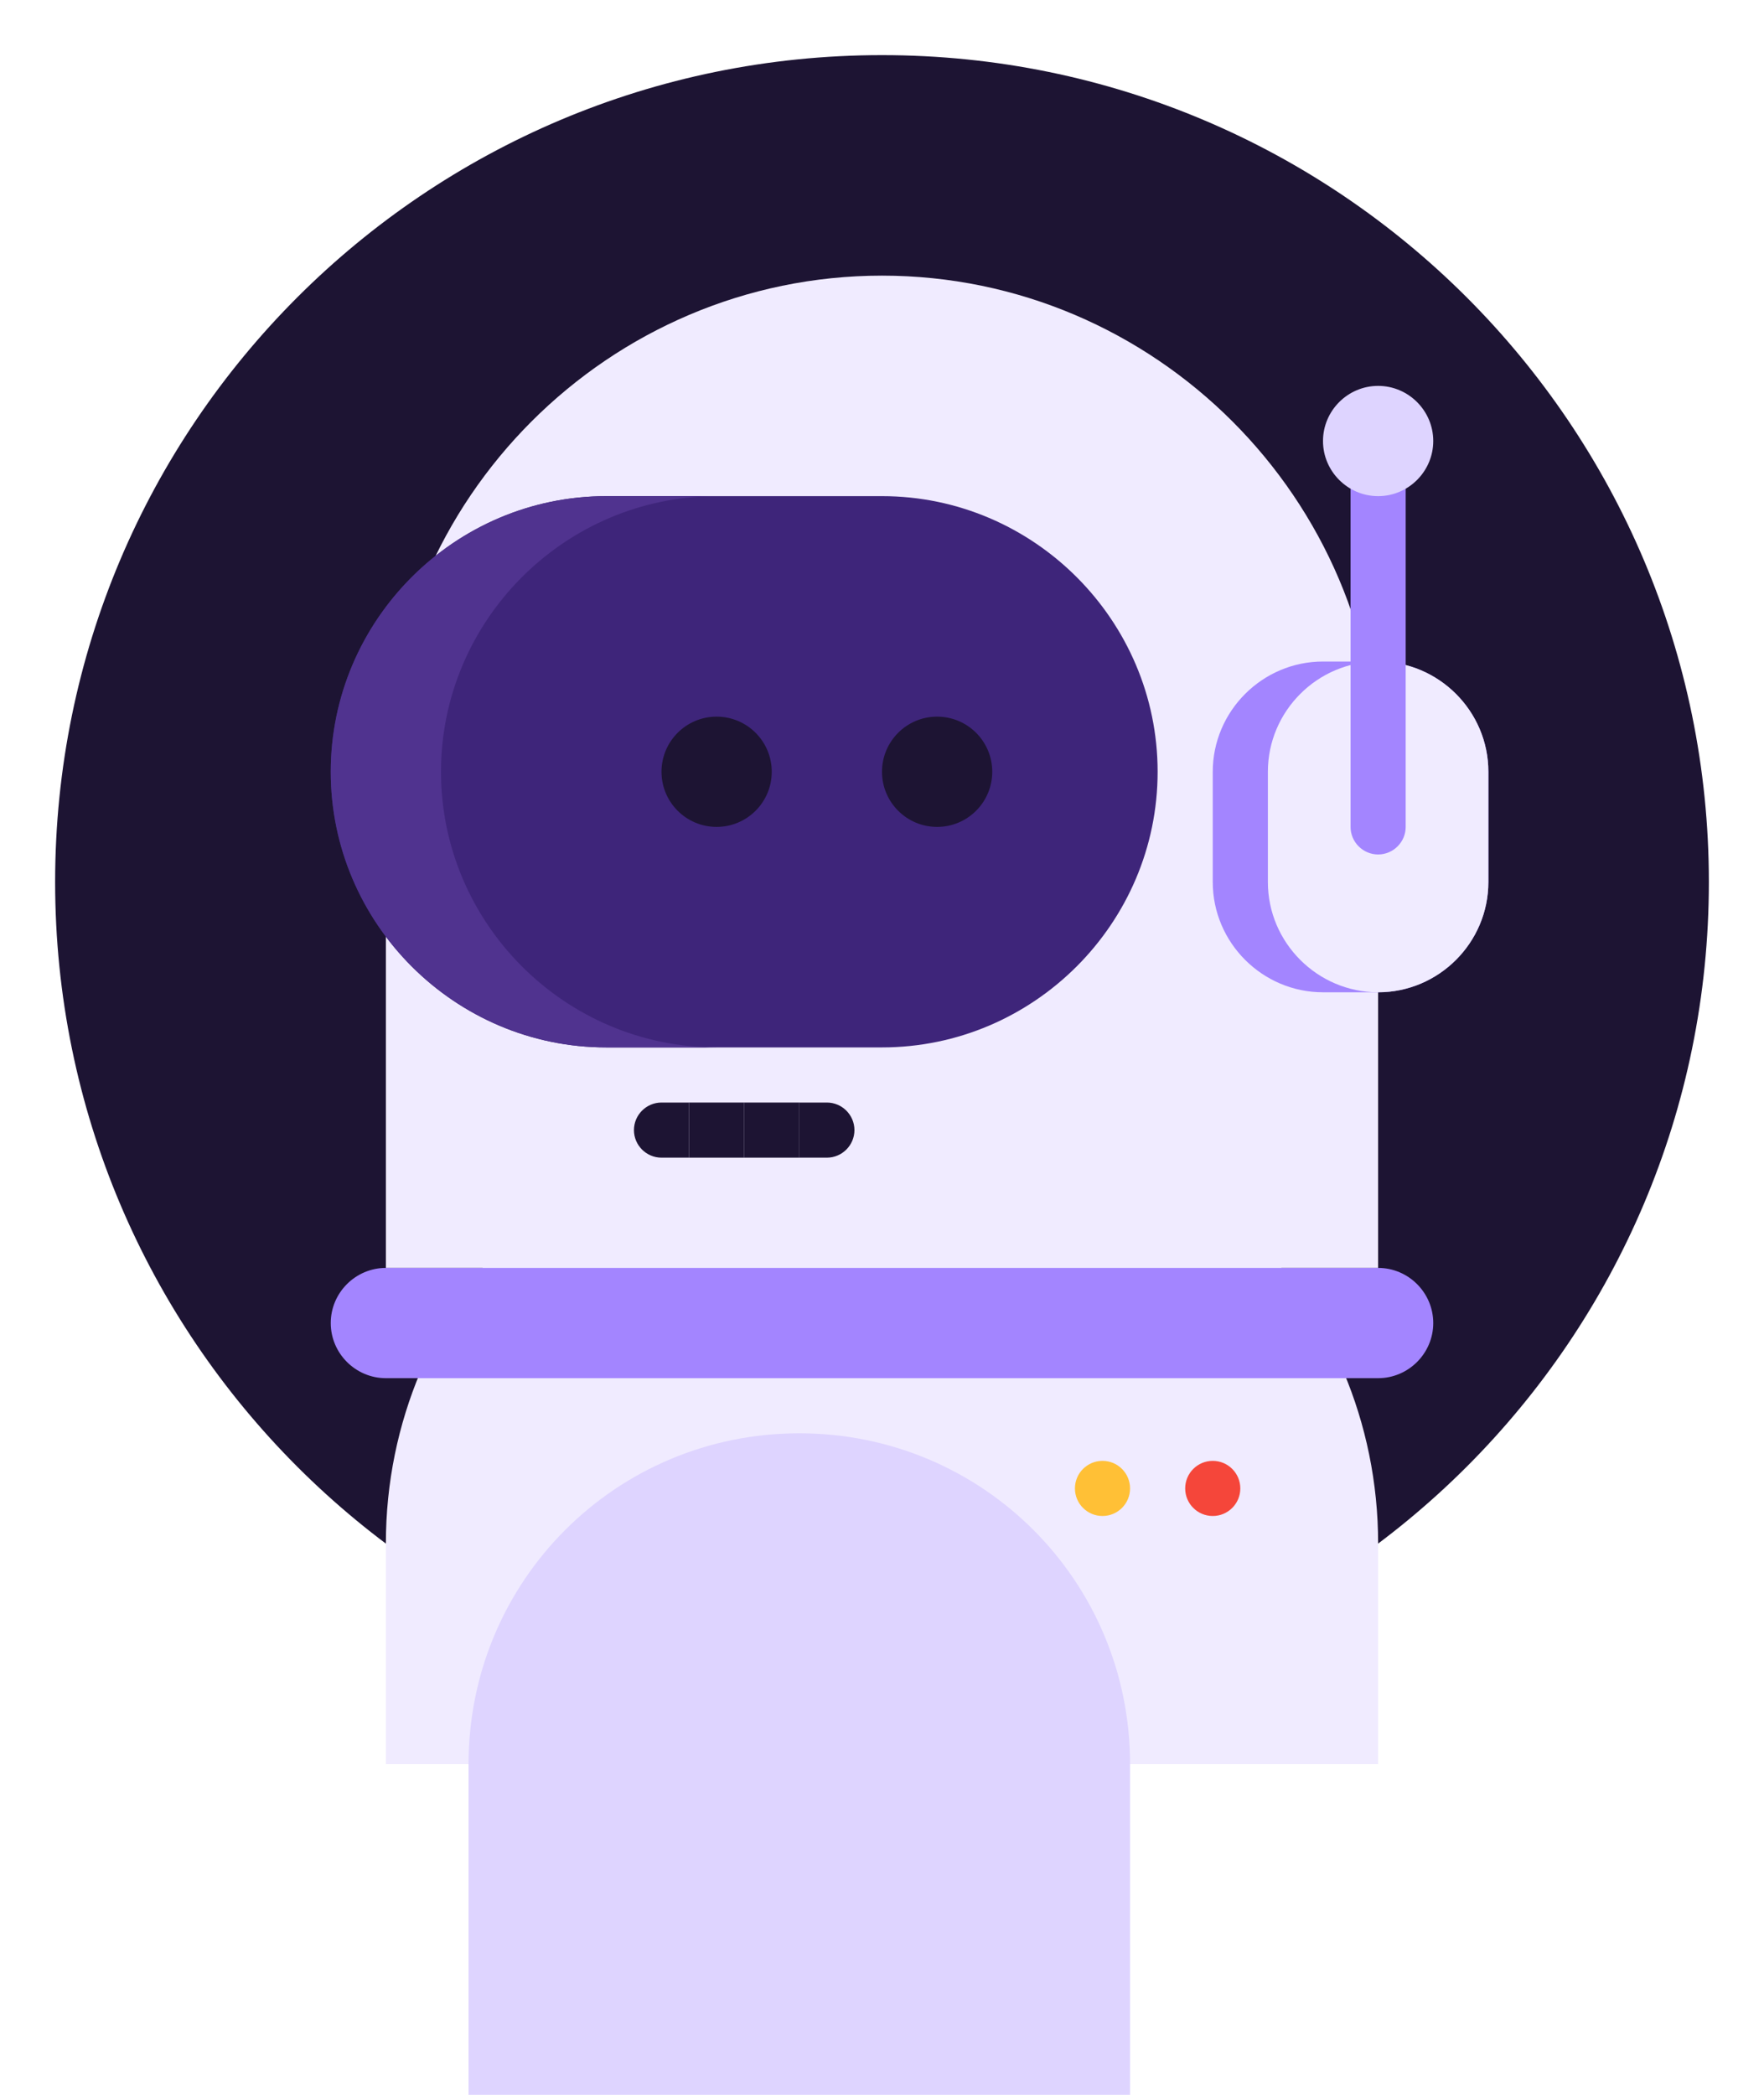 <svg width="128" height="152" viewBox="0 0 128 152" fill="none" xmlns="http://www.w3.org/2000/svg">
<path d="M64 124C97.137 124 124 97.137 124 64C124 30.863 97.137 4 64 4C30.863 4 4 30.863 4 64C4 97.137 30.863 124 64 124Z" fill="#1D1433"/>
<path d="M100 128H28V112C28 94.3 42.3 80 60 80H68C85.7 80 100 94.3 100 112V128Z" fill="#F0EBFF"/>
<path d="M82 152H34V128C34 114.7 44.7 104 58 104C71.3 104 82 114.7 82 128V152Z" fill="#DED4FF"/>
<path d="M100 92H28V56C28 36.2 44.2 20 64 20C83.8 20 100 36.2 100 56V92Z" fill="#F0EBFF"/>
<path d="M64 76H44C33 76 24 67 24 56C24 45 33 36 44 36H64C75 36 84 45 84 56C84 67 75 76 64 76Z" fill="#3E257A"/>
<path d="M32 56C32 45 41 36 52 36H44C33 36 24 45 24 56C24 67 33 76 44 76H52C41 76 32 67 32 56Z" fill="#50338F"/>
<path d="M60 84H58V80H60C61.1 80 62 80.9 62 82C62 83.1 61.1 84 60 84Z" fill="#1D1433"/>
<path d="M100 100H28C25.8 100 24 98.2 24 96C24 93.8 25.8 92 28 92H100C102.2 92 104 93.8 104 96C104 98.2 102.2 100 100 100Z" fill="#A385FF"/>
<path d="M68 60C70.209 60 72 58.209 72 56C72 53.791 70.209 52 68 52C65.791 52 64 53.791 64 56C64 58.209 65.791 60 68 60Z" fill="#1D1433"/>
<path d="M88 110C89.105 110 90 109.105 90 108C90 106.895 89.105 106 88 106C86.895 106 86 106.895 86 108C86 109.105 86.895 110 88 110Z" fill="#F5463A"/>
<path d="M80 110C81.105 110 82 109.105 82 108C82 106.895 81.105 106 80 106C78.895 106 78 106.895 78 108C78 109.105 78.895 110 80 110Z" fill="#FFC036"/>
<path d="M52 60C54.209 60 56 58.209 56 56C56 53.791 54.209 52 52 52C49.791 52 48 53.791 48 56C48 58.209 49.791 60 52 60Z" fill="#1D1433"/>
<path d="M100 72H96C91.6 72 88 68.4 88 64V56C88 51.6 91.6 48 96 48H100C104.4 48 108 51.6 108 56V64C108 68.4 104.4 72 100 72Z" fill="#A385FF"/>
<path d="M100 72C95.6 72 92 68.4 92 64V56C92 51.6 95.6 48 100 48C104.4 48 108 51.6 108 56V64C108 68.4 104.4 72 100 72Z" fill="#F0EBFF"/>
<path d="M100 62C98.9 62 98 61.1 98 60V32C98 30.9 98.9 30 100 30C101.1 30 102 30.9 102 32V60C102 61.1 101.1 62 100 62Z" fill="#A385FF"/>
<path d="M100 36C97.8 36 96 34.2 96 32C96 29.8 97.8 28 100 28C102.2 28 104 29.8 104 32C104 34.2 102.2 36 100 36Z" fill="#DED4FF"/>
<path d="M54 80H50V84H54V80Z" fill="#1D1433"/>
<path d="M50 84H48C46.9 84 46 83.1 46 82C46 80.9 46.9 80 48 80H50V84Z" fill="#1D1433"/>
<path d="M58 80H54V84H58V80Z" fill="#1D1433"/>
</svg>
